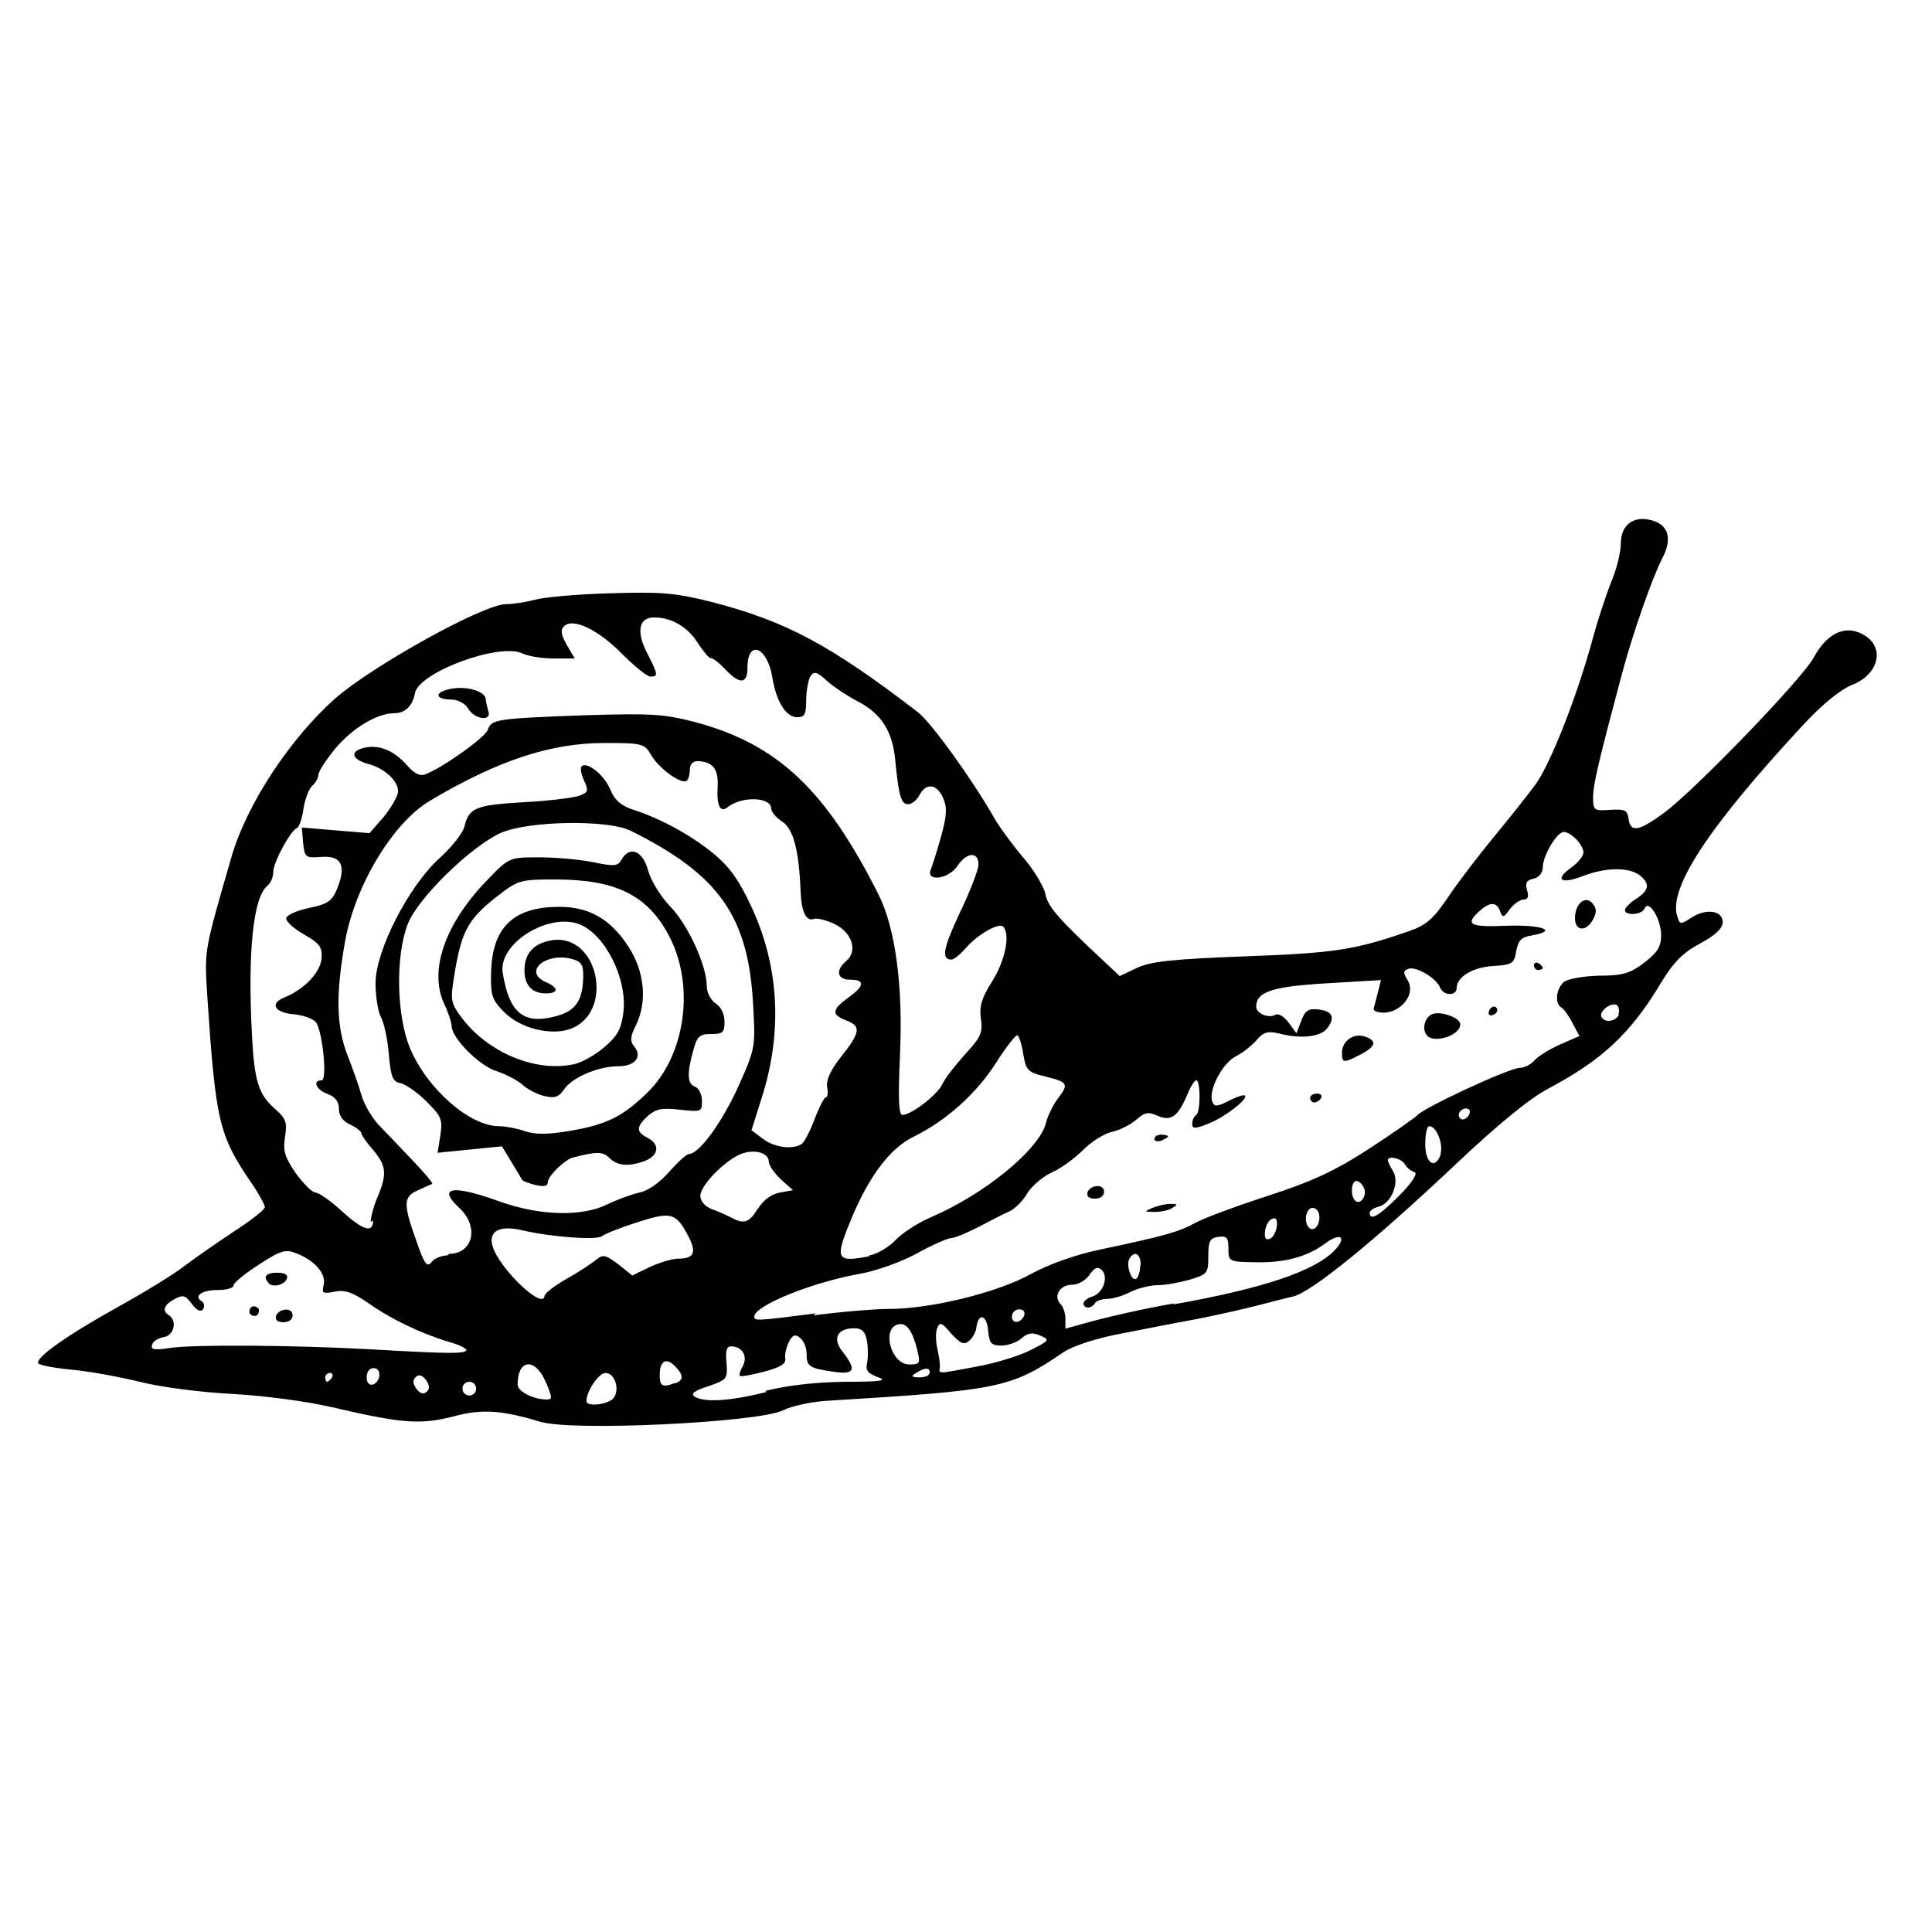 <?xml version="1.0" encoding="UTF-8" standalone="no"?>
<!-- Created with Inkscape (http://www.inkscape.org/) -->
<svg xmlns:dc="http://purl.org/dc/elements/1.1/" xmlns:cc="http://creativecommons.org/ns#" xmlns:rdf="http://www.w3.org/1999/02/22-rdf-syntax-ns#" xmlns:svg="http://www.w3.org/2000/svg" xmlns="http://www.w3.org/2000/svg" version="1.1" width="100%" height="100%" viewBox="0 0 48 48" id="svg21935">
<defs id="defs21939" />
<path d="M 13.54,35.36 C 12.52,35.04 12.00,34.99 11.27,35.19 10.44,35.40 10.00,35.37 8.24,34.96 7.60,34.81 6.51,34.67 5.74,34.63 4.98,34.59 3.97,34.46 3.47,34.33 2.98,34.21 2.22,34.07 1.79,34.03 1.36,33.99 0.98,33.92 0.95,33.87 0.87,33.74 1.65,33.18 2.95,32.46 c 0.65,-0.36 1.40,-0.82 1.65,-1.02 0.25,-0.19 0.80,-0.57 1.22,-0.85 0.42,-0.27 0.76,-0.54 0.76,-0.60 0,-0.05 -0.14,-0.32 -0.32,-0.58 -0.82,-1.20 -0.90,-1.52 -1.11,-4.66 -0.07,-1.17 -0.09,-1.07 0.61,-3.49 0.38,-1.29 1.44,-2.90 2.56,-3.90 0.92,-0.81 3.69,-2.35 4.25,-2.35 0.17,0 0.50,-0.05 0.72,-0.11 0.21,-0.06 1.06,-0.14 1.87,-0.16 1.28,-0.04 1.61,-0.01 2.50,0.21 1.86,0.48 2.95,1.06 5.14,2.74 0.33,0.25 1.36,1.68 1.90,2.63 0.12,0.21 0.44,0.65 0.71,0.97 0.27,0.31 0.52,0.73 0.56,0.91 0.06,0.32 0.31,0.61 1.38,1.61 l 0.47,0.44 0.42,-0.20 c 0.34,-0.16 0.84,-0.22 2.69,-0.29 2.23,-0.08 2.73,-0.16 4.06,-0.62 0.44,-0.15 0.62,-0.30 1.00,-0.87 0.25,-0.37 0.78,-1.06 1.16,-1.52 0.38,-0.46 0.83,-1.03 1.00,-1.26 0.36,-0.50 0.99,-2.08 1.39,-3.51 0.15,-0.57 0.39,-1.28 0.51,-1.57 0.12,-0.29 0.22,-0.70 0.22,-0.92 0,-0.44 0.31,-0.68 0.74,-0.57 0.45,0.11 0.55,0.46 0.28,0.97 -0.24,0.47 -0.72,1.83 -0.99,2.84 -0.59,2.21 -0.72,2.77 -0.72,3.08 0,0.32 0.02,0.34 0.42,0.31 0.36,-0.02 0.43,0.00 0.46,0.22 0.05,0.35 0.25,0.32 0.89,-0.15 0.80,-0.60 3.42,-3.32 3.71,-3.85 0.32,-0.59 0.75,-0.81 1.18,-0.60 0.60,0.28 0.48,0.99 -0.21,1.27 -0.29,0.11 -0.75,0.48 -1.23,1.00 -2.34,2.52 -3.35,4.05 -3.13,4.75 0.06,0.21 0.08,0.22 0.35,0.04 0.37,-0.24 0.78,-0.18 0.78,0.11 0,0.15 -0.17,0.32 -0.56,0.53 -0.43,0.23 -0.66,0.46 -0.98,0.99 -0.75,1.25 -1.46,1.91 -2.80,2.62 -0.47,0.25 -1.25,0.89 -2.34,1.92 -1.96,1.85 -3.53,3.13 -3.99,3.24 -0.18,0.04 -0.59,0.15 -0.91,0.23 -0.31,0.08 -0.97,0.23 -1.48,0.33 -0.50,0.09 -1.36,0.26 -1.92,0.37 -0.59,0.11 -1.16,0.30 -1.39,0.45 -1.32,0.90 -1.59,0.95 -5.85,1.21 -0.40,0.02 -0.91,0.13 -1.13,0.24 -0.59,0.30 -5.28,0.53 -6.03,0.28 z m 1.70,-0.62 c 0.17,-0.21 0.04,-0.63 -0.20,-0.63 -0.16,8.49e-4 -0.47,0.45 -0.47,0.70 0,0.15 0.53,0.09 0.67,-0.07 z m -1.68,-0.40 c -0.26,-0.62 -0.70,-0.58 -0.70,0.06 0,0.16 0.36,0.36 0.70,0.37 0.17,0.00 0.17,-0.02 0,-0.44 z m 5.44,0.22 c 0.55,-0.14 1.25,-0.22 1.99,-0.23 0.92,-0.00 1.07,-0.03 0.81,-0.12 -0.24,-0.09 -0.30,-0.17 -0.26,-0.34 0.03,-0.12 0.03,-0.37 -0.00,-0.55 -0.04,-0.24 -0.13,-0.32 -0.32,-0.32 -0.42,0 -0.55,0.26 -0.28,0.59 0.35,0.45 0.29,0.57 -0.24,0.49 -0.60,-0.09 -0.66,-0.13 -0.66,-0.45 0,-0.14 -0.07,-0.32 -0.16,-0.39 -0.13,-0.10 -0.18,-0.08 -0.28,0.10 -0.06,0.12 -0.11,0.31 -0.09,0.41 0.02,0.13 -0.11,0.22 -0.53,0.33 -0.31,0.08 -0.58,0.13 -0.60,0.10 -0.02,-0.02 0.01,-0.13 0.08,-0.25 0.12,-0.24 -0.02,-0.48 -0.30,-0.48 -0.11,0 -0.14,0.12 -0.11,0.41 0.03,0.40 0.01,0.42 -0.45,0.58 -0.35,0.11 -0.45,0.19 -0.34,0.26 0.25,0.15 0.89,0.11 1.80,-0.12 z m -8.42,-0.28 c -0.09,-0.12 -0.18,-0.14 -0.26,-0.06 -0.07,0.07 -0.06,0.17 0.03,0.29 0.09,0.12 0.18,0.14 0.26,0.06 0.07,-0.07 0.06,-0.17 -0.03,-0.29 z m 1.25,0.22 c 0,-0.09 -0.07,-0.17 -0.17,-0.17 -0.09,0 -0.17,0.07 -0.17,0.17 0,0.09 0.07,0.17 0.17,0.17 0.09,0 0.17,-0.07 0.17,-0.17 z M 9.42,34.18 C 9.44,34.07 9.38,33.99 9.28,33.99 c -0.10,0 -0.17,0.09 -0.17,0.23 0,0.27 0.26,0.23 0.32,-0.04 z m 7.35,0.19 c 0.22,-0.08 0.22,-0.20 1.14e-4,-0.43 -0.22,-0.22 -0.38,-0.13 -0.38,0.22 0,0.28 0.07,0.32 0.38,0.20 z m -8.52,-0.15 c 0.03,-0.06 0.01,-0.11 -0.05,-0.11 -0.06,0 -0.12,0.05 -0.12,0.11 0,0.06 0.02,0.11 0.05,0.11 0.02,0 0.08,-0.05 0.12,-0.11 z M 23.10,34.11 c 0,-0.14 -0.12,-0.14 -0.34,0 -0.13,0.08 -0.12,0.11 0.08,0.11 0.14,9.71e-4 0.25,-0.04 0.25,-0.11 z m 1.17,-0.16 c 0.46,-0.08 1.07,-0.27 1.34,-0.41 0.47,-0.24 0.48,-0.25 0.23,-0.36 -0.19,-0.08 -0.30,-0.07 -0.46,0.07 -0.11,0.10 -0.34,0.18 -0.50,0.18 -0.25,0 -0.30,-0.05 -0.33,-0.37 -0.03,-0.39 -0.24,-0.46 -0.29,-0.09 -0.01,0.12 -0.10,0.28 -0.19,0.35 -0.12,0.10 -0.21,0.06 -0.44,-0.19 -0.24,-0.28 -0.28,-0.30 -0.35,-0.12 -0.04,0.10 -0.03,0.34 0.01,0.51 0.04,0.17 0.07,0.37 0.06,0.45 -0.02,0.17 -0.09,0.17 0.93,-0.02 z m -1.47,-0.37 c -0.12,-0.50 -0.27,-0.72 -0.47,-0.68 -0.44,0.08 -0.20,1.00 0.26,1.00 0.25,0 0.28,-0.03 0.21,-0.31 z m -11.20,-0.02 c 0,-0.06 -0.21,-0.16 -0.48,-0.23 C 10.47,33.13 9.70,32.77 9.13,32.36 8.76,32.11 8.57,32.04 8.32,32.09 8.02,32.15 7.99,32.13 8.04,31.93 8.11,31.66 7.84,31.33 7.39,31.15 7.10,31.03 7.00,31.05 6.43,31.42 c -0.34,0.22 -0.63,0.45 -0.63,0.52 0,0.06 -0.17,0.11 -0.39,0.11 -0.39,0 -0.61,0.15 -0.40,0.28 0.06,0.03 0.08,0.12 0.04,0.19 C 4.99,32.61 4.89,32.56 4.77,32.40 4.61,32.18 4.54,32.16 4.33,32.28 4.07,32.42 4.02,32.57 4.20,32.68 4.41,32.82 4.32,33.18 4.07,33.22 c -0.13,0.02 -0.27,0.10 -0.29,0.19 -0.04,0.12 0.04,0.14 0.44,0.08 0.60,-0.09 3.07,-0.07 4.93,0.03 2.07,0.12 2.44,0.12 2.44,0.01 z M 6.85,32.71 c 0.07,-0.21 0.42,-0.24 0.42,-0.03 0,0.10 -0.09,0.17 -0.23,0.17 -0.13,0 -0.21,-0.05 -0.18,-0.14 z m -0.64,-0.07 c -0.03,-0.05 -0.01,-0.13 0.04,-0.17 0.05,-0.03 0.13,-0.01 0.17,0.04 0.03,0.05 0.01,0.13 -0.04,0.17 -0.05,0.03 -0.13,0.01 -0.17,-0.04 z m 0.47,-0.76 c -0.16,-0.16 -0.07,-0.26 0.21,-0.26 0.18,0 0.27,0.05 0.24,0.14 -0.05,0.16 -0.34,0.24 -0.46,0.12 z m 22.46,0.53 c 2.26,-0.40 3.56,-0.84 4.04,-1.37 0.29,-0.32 0.11,-0.42 -0.25,-0.15 -0.46,0.34 -1.02,0.49 -1.76,0.47 -0.64,-0.01 -0.65,-0.02 -0.65,-0.34 0,-0.27 -0.04,-0.32 -0.25,-0.29 -0.21,0.03 -0.25,0.10 -0.25,0.48 0,0.42 -0.02,0.45 -0.45,0.58 -0.25,0.07 -0.61,0.14 -0.81,0.14 -0.19,0.00 -0.50,0.08 -0.68,0.17 -0.17,0.09 -0.43,0.17 -0.57,0.17 -0.13,3.64e-4 -0.28,0.05 -0.31,0.11 -0.08,0.14 -0.28,0.14 -0.28,0.00 0,-0.05 0.09,-0.13 0.22,-0.17 0.27,-0.08 0.41,-0.49 0.23,-0.66 -0.10,-0.09 -0.17,-0.06 -0.30,0.12 -0.09,0.14 -0.29,0.25 -0.44,0.25 -0.30,0 -0.47,0.29 -0.28,0.48 0.07,0.07 0.12,0.23 0.12,0.37 l 0,0.24 0.76,-0.21 c 0.42,-0.11 1.30,-0.31 1.96,-0.42 z m -8.93,0.27 c 0.68,-0.09 1.53,-0.16 1.88,-0.16 1.03,-0.00 2.67,-0.40 3.51,-0.86 0.45,-0.25 1.13,-0.49 1.71,-0.61 1.65,-0.35 1.97,-0.44 2.39,-0.67 0.22,-0.12 1.03,-0.42 1.80,-0.67 1.08,-0.35 1.65,-0.61 2.50,-1.16 0.60,-0.39 1.14,-0.77 1.21,-0.84 0.16,-0.19 2.29,-1.18 2.55,-1.18 0.11,0 0.27,-0.08 0.36,-0.18 0.08,-0.10 0.37,-0.28 0.64,-0.40 l 0.48,-0.21 -0.17,-0.32 c -0.09,-0.18 -0.22,-0.36 -0.28,-0.39 -0.17,-0.10 -0.13,-0.46 0.06,-0.63 0.10,-0.08 0.48,-0.15 0.89,-0.16 0.58,-0.00 0.77,-0.06 1.12,-0.33 0.32,-0.25 0.41,-0.39 0.41,-0.68 0,-0.40 -0.31,-0.90 -0.41,-0.66 -0.06,0.16 -0.49,0.19 -0.49,0.04 0,-0.05 0.12,-0.18 0.28,-0.28 0.33,-0.21 0.35,-0.38 0.08,-0.59 -0.27,-0.20 -0.84,-0.19 -1.39,0.02 -0.56,0.22 -0.73,0.10 -0.31,-0.20 0.17,-0.12 0.31,-0.29 0.31,-0.38 0,-0.19 -0.31,-0.51 -0.49,-0.51 -0.17,0 -0.52,0.59 -0.52,0.88 0,0.13 -0.09,0.25 -0.23,0.28 -0.18,0.04 -0.21,0.11 -0.16,0.29 0.05,0.16 0.02,0.23 -0.09,0.23 -0.09,0 -0.24,0.11 -0.34,0.24 -0.15,0.21 -0.18,0.22 -0.24,0.05 -0.09,-0.24 -0.25,-0.24 -0.52,-0.00 -0.36,0.33 -0.23,0.40 0.67,0.36 0.87,-0.03 1.32,0.12 0.64,0.24 -0.26,0.04 -0.34,0.12 -0.39,0.39 -0.05,0.31 -0.10,0.34 -0.57,0.37 -0.51,0.03 -0.91,0.27 -0.91,0.55 0,0.20 -0.33,0.19 -0.41,-0.01 -0.09,-0.24 -0.60,-0.54 -0.79,-0.47 -0.13,0.05 -0.13,0.10 -0.02,0.28 0.25,0.40 -0.29,0.94 -0.78,0.78 -0.04,-0.01 -0.07,-0.05 -0.06,-0.08 0.01,-0.03 0.05,-0.20 0.10,-0.38 l 0.08,-0.32 -1.35,0.08 c -1.35,0.08 -1.75,0.21 -1.75,0.58 0,0.17 0.31,0.30 0.48,0.20 0.06,-0.04 0.21,0.04 0.32,0.19 l 0.20,0.27 0.12,-0.31 c 0.09,-0.25 0.18,-0.31 0.42,-0.28 0.35,0.04 0.43,0.19 0.23,0.46 -0.16,0.22 -0.64,0.28 -1.19,0.14 -0.29,-0.07 -0.40,-0.04 -0.56,0.15 -0.11,0.13 -0.34,0.32 -0.52,0.41 -0.34,0.17 -0.70,0.86 -0.59,1.13 0.05,0.13 0.11,0.13 0.41,-0.02 0.19,-0.10 0.37,-0.16 0.40,-0.13 0.08,0.08 -0.46,0.51 -0.89,0.69 -0.35,0.14 -0.42,0.14 -0.42,0.01 0,-0.08 0.04,-0.18 0.10,-0.22 0.11,-0.07 0.11,-0.86 0.00,-0.86 -0.04,0 -0.14,0.15 -0.22,0.35 -0.23,0.55 -0.41,0.68 -0.74,0.53 -0.23,-0.10 -0.32,-0.09 -0.53,0.10 -0.14,0.12 -0.41,0.26 -0.60,0.30 -0.19,0.04 -0.51,0.24 -0.72,0.45 -0.20,0.20 -0.55,0.46 -0.78,0.56 -0.22,0.10 -0.50,0.34 -0.61,0.52 -0.10,0.18 -0.31,0.39 -0.45,0.45 -0.14,0.06 -0.49,0.24 -0.77,0.39 -0.28,0.14 -0.58,0.27 -0.67,0.27 -0.08,0.00 -0.47,0.17 -0.85,0.38 -0.38,0.21 -1.02,0.44 -1.43,0.51 -1.18,0.21 -2.61,0.79 -2.61,1.06 0,0.11 0.06,0.11 1.53,-0.08 z m 8.42,-2.67 c 0.12,-0.05 0.33,-0.10 0.45,-0.10 0.18,-0.00 0.19,0.01 0.05,0.10 -0.09,0.06 -0.29,0.10 -0.45,0.10 -0.26,-0.00 -0.26,-0.01 -0.05,-0.10 z m -1.62,-0.37 c 0.07,-0.21 0.42,-0.24 0.42,-0.03 0,0.10 -0.09,0.17 -0.23,0.17 -0.13,0 -0.21,-0.05 -0.18,-0.14 z m 1.67,-1.34 c 0,-0.06 0.07,-0.11 0.17,-0.11 0.09,0 0.17,0.02 0.17,0.04 0,0.02 -0.07,0.07 -0.17,0.11 -0.09,0.03 -0.17,0.01 -0.17,-0.04 z m 3.87,-1.02 c 0,-0.06 0.07,-0.11 0.17,-0.11 0.09,0 0.14,0.05 0.10,0.11 -0.03,0.06 -0.11,0.11 -0.17,0.11 -0.05,0 -0.10,-0.05 -0.10,-0.11 z m 0.79,-1.12 c 0,-0.29 0.28,-0.50 0.56,-0.41 0.32,0.10 0.29,0.25 -0.10,0.45 -0.42,0.22 -0.46,0.21 -0.46,-0.04 z m 2.12,-0.43 c -0.15,-0.15 -0.06,-0.48 0.14,-0.54 0.22,-0.07 0.68,0.10 0.68,0.26 0,0.27 -0.63,0.48 -0.83,0.28 z m 1.53,-0.60 c 0.04,-0.14 0.20,-0.17 0.21,-0.03 0.00,0.04 -0.05,0.10 -0.12,0.12 -0.07,0.02 -0.11,-0.01 -0.09,-0.09 z m 1.12,-1.15 c 0,-0.06 0.05,-0.08 0.11,-0.05 0.06,0.03 0.11,0.09 0.11,0.12 0,0.02 -0.05,0.05 -0.11,0.05 -0.06,0 -0.11,-0.05 -0.11,-0.12 z m 1.02,-1.17 c 0,-0.36 0.26,-0.58 0.44,-0.36 0.10,0.12 0.10,0.22 0.01,0.39 -0.17,0.32 -0.45,0.30 -0.45,-0.03 z m -13.68,9.85 c 0.02,-0.07 -0.03,-0.13 -0.13,-0.13 -0.09,0 -0.18,0.08 -0.18,0.18 0,0.20 0.24,0.16 0.31,-0.04 z M 13.54,32.18 c 0,-0.05 0.24,-0.24 0.54,-0.41 0.29,-0.16 0.62,-0.38 0.73,-0.47 0.17,-0.14 0.23,-0.13 0.55,0.11 l 0.35,0.28 0.43,-0.21 c 0.24,-0.11 0.56,-0.21 0.72,-0.21 0.38,0 0.45,-0.15 0.25,-0.54 -0.31,-0.60 -0.43,-0.64 -1.28,-0.36 -0.42,0.13 -0.81,0.29 -0.87,0.34 -0.12,0.11 -1.28,0.02 -1.97,-0.14 -0.57,-0.14 -0.87,0.01 -0.75,0.40 0.18,0.57 1.29,1.62 1.29,1.21 z m 14.80,-0.75 c 0,-0.28 -0.15,-0.37 -0.28,-0.16 -0.09,0.16 0.05,0.58 0.17,0.50 0.05,-0.03 0.10,-0.19 0.10,-0.34 z M 11.16,31.15 c 0.59,0 0.75,-0.67 0.26,-1.13 -0.57,-0.53 -0.19,-0.60 1.02,-0.16 0.99,0.35 2.04,0.37 2.65,0.06 0.23,-0.11 0.58,-0.24 0.79,-0.29 0.22,-0.04 0.51,-0.25 0.75,-0.52 0.21,-0.24 0.43,-0.44 0.49,-0.44 0.25,0 0.83,-0.80 1.23,-1.69 0.42,-0.94 0.42,-0.97 0.36,-2.04 -0.12,-2.18 -0.85,-3.21 -3.04,-4.30 -0.57,-0.28 -2.52,-0.25 -3.22,0.05 -0.74,0.33 -2.07,1.62 -2.32,2.27 -0.31,0.80 -0.28,2.28 0.06,3.09 0.43,1.01 1.48,1.93 2.21,1.93 0.14,0 0.43,0.05 0.63,0.12 0.26,0.09 0.56,0.09 1.11,-0.00 0.93,-0.16 1.32,-0.35 1.94,-0.95 0.96,-0.93 1.20,-2.70 0.52,-3.94 -0.53,-0.98 -1.32,-1.36 -2.80,-1.36 -0.87,0 -0.92,0.01 -1.45,0.42 -0.70,0.55 -0.87,0.84 -1.04,1.82 -0.13,0.79 -0.13,0.80 0.18,1.22 0.64,0.83 1.78,1.32 2.72,1.14 0.21,-0.03 0.57,-0.23 0.80,-0.43 0.34,-0.29 0.43,-0.46 0.48,-0.89 0.09,-0.83 -0.46,-1.92 -1.10,-2.17 -0.78,-0.29 -2.02,0.49 -1.90,1.21 0.16,1.00 0.52,1.29 1.31,1.08 0.51,-0.13 0.69,-0.40 0.69,-1.03 0,-0.26 -0.06,-0.34 -0.30,-0.40 -0.65,-0.16 -1.20,0.33 -0.63,0.58 0.33,0.14 0.32,0.28 -0.00,0.28 -0.34,0 -0.53,-0.20 -0.53,-0.57 0,-0.42 0.22,-0.67 0.68,-0.75 1.17,-0.18 1.57,1.82 0.44,2.21 -0.48,0.16 -1.22,-0.02 -1.62,-0.42 -0.31,-0.31 -0.34,-0.42 -0.33,-0.96 0.02,-1.15 0.55,-1.66 1.70,-1.66 0.73,0 1.26,0.30 1.70,0.97 0.42,0.63 0.49,1.40 0.19,1.99 -0.13,0.26 -0.14,0.38 -0.04,0.50 0.22,0.26 0.03,0.50 -0.38,0.50 -0.50,0 -1.15,0.27 -1.36,0.58 -0.13,0.19 -0.23,0.22 -0.49,0.16 -0.17,-0.04 -0.42,-0.17 -0.54,-0.28 -0.12,-0.11 -0.41,-0.26 -0.65,-0.34 -0.42,-0.13 -1.11,-0.82 -1.11,-1.12 0,-0.08 -0.08,-0.33 -0.18,-0.54 -0.39,-0.82 0.00,-1.98 1.05,-3.07 0.56,-0.58 0.56,-0.58 1.30,-0.58 0.40,-0.00 1.00,0.05 1.34,0.12 0.53,0.11 0.62,0.10 0.71,-0.06 0.20,-0.36 0.53,-0.22 0.66,0.26 0.07,0.26 0.31,0.65 0.56,0.91 0.44,0.46 0.90,1.46 0.90,1.98 0,0.15 0.10,0.34 0.22,0.42 0.13,0.08 0.22,0.26 0.22,0.45 0,0.27 -0.04,0.31 -0.33,0.31 -0.29,0 -0.35,0.05 -0.45,0.42 -0.16,0.58 -0.14,0.82 0.05,0.89 0.09,0.03 0.17,0.19 0.17,0.35 0,0.27 -0.01,0.28 -0.55,0.22 -0.45,-0.05 -0.59,-0.02 -0.79,0.15 -0.30,0.28 -0.30,0.40 -0.01,0.55 0.31,0.16 0.28,0.43 -0.06,0.57 -0.41,0.15 -0.68,0.13 -0.89,-0.07 -0.16,-0.16 -0.30,-0.17 -0.91,-0.01 -0.20,0.05 -0.62,0.46 -0.62,0.61 0,0.10 -0.09,0.12 -0.31,0.07 -0.17,-0.04 -0.32,-0.10 -0.34,-0.14 -0.01,-0.03 -0.13,-0.23 -0.26,-0.44 l -0.23,-0.38 -0.80,0.08 -0.80,0.08 0.07,-0.43 c 0.06,-0.40 0.03,-0.47 -0.35,-0.85 C 10.37,27.14 10.08,26.94 9.95,26.91 9.76,26.88 9.71,26.76 9.66,26.19 9.63,25.82 9.54,25.40 9.46,25.26 c -0.07,-0.13 -0.13,-0.51 -0.13,-0.83 0,-0.81 0.82,-2.41 1.59,-3.11 0.30,-0.27 0.58,-0.62 0.62,-0.79 0.11,-0.46 0.28,-0.53 1.48,-0.60 0.61,-0.03 1.23,-0.11 1.37,-0.16 0.22,-0.08 0.24,-0.12 0.12,-0.38 -0.07,-0.15 -0.10,-0.31 -0.06,-0.35 0.13,-0.13 0.56,0.21 0.71,0.57 0.11,0.27 0.27,0.41 0.58,0.51 0.68,0.22 1.41,0.62 1.98,1.08 0.39,0.32 0.64,0.66 0.94,1.31 0.70,1.49 0.79,3.13 0.26,4.78 l -0.25,0.79 0.28,0.21 c 0.28,0.22 0.75,0.28 0.97,0.13 0.06,-0.04 0.21,-0.32 0.32,-0.62 0.11,-0.29 0.24,-0.54 0.28,-0.54 0.04,0 0.06,-0.11 0.03,-0.25 -0.03,-0.17 0.08,-0.42 0.35,-0.76 0.48,-0.60 0.50,-0.76 0.12,-0.90 -0.37,-0.14 -0.35,-0.27 0.05,-0.56 0.41,-0.29 0.43,-0.45 0.05,-0.45 -0.32,0 -0.37,-0.23 -0.10,-0.46 0.30,-0.25 0.15,-0.71 -0.28,-0.92 -0.21,-0.10 -0.45,-0.16 -0.52,-0.13 -0.19,0.07 -0.31,-0.17 -0.33,-0.69 -0.04,-1.02 -0.18,-1.55 -0.46,-1.73 -0.14,-0.09 -0.27,-0.24 -0.27,-0.32 0,-0.29 -0.73,-0.32 -1.09,-0.03 -0.18,0.14 -0.27,-0.05 -0.24,-0.53 0.02,-0.42 -0.12,-0.61 -0.50,-0.62 -0.11,-0.00 -0.19,0.08 -0.19,0.20 0,0.11 -0.03,0.24 -0.07,0.28 -0.12,0.12 -0.67,-0.27 -0.88,-0.61 -0.18,-0.31 -0.21,-0.32 -1.18,-0.32 -1.32,-3.1e-5 -2.64,0.43 -4.32,1.43 -0.92,0.54 -1.85,2.08 -2.11,3.46 -0.24,1.33 -0.23,2.13 0.05,2.86 0.13,0.33 0.29,0.78 0.35,1.00 0.06,0.21 0.25,0.55 0.43,0.74 0.17,0.18 0.56,0.58 0.85,0.89 0.29,0.30 0.50,0.56 0.48,0.57 -0.02,0.01 -0.18,0.08 -0.35,0.16 -0.37,0.16 -0.38,0.33 -0.05,1.25 0.20,0.58 0.27,0.68 0.38,0.54 0.06,-0.09 0.25,-0.17 0.40,-0.17 z m 10.44,0.04 c 0.19,-0.03 0.49,-0.21 0.66,-0.39 0.16,-0.17 0.55,-0.42 0.85,-0.55 1.36,-0.58 2.72,-1.70 2.88,-2.36 0.04,-0.17 0.17,-0.43 0.28,-0.58 0.29,-0.38 0.27,-0.42 -0.28,-0.56 -0.46,-0.11 -0.50,-0.15 -0.57,-0.58 -0.04,-0.25 -0.11,-0.45 -0.15,-0.45 -0.04,6.07e-4 -0.28,0.30 -0.52,0.68 -0.49,0.77 -1.24,1.44 -2.03,1.83 -0.61,0.29 -1.15,1.01 -1.61,2.15 -0.37,0.91 -0.32,0.99 0.49,0.83 z m 10.12,-0.71 c 0.02,-0.17 -0.01,-0.24 -0.11,-0.20 -0.08,0.02 -0.16,0.16 -0.18,0.30 -0.02,0.17 0.01,0.24 0.11,0.20 0.08,-0.02 0.16,-0.16 0.18,-0.30 z M 9.21,30.36 c 0,-0.11 0.07,-0.39 0.17,-0.62 C 9.62,29.17 9.60,28.96 9.27,28.57 9.11,28.39 8.98,28.20 8.98,28.16 8.98,28.11 8.85,28.01 8.70,27.94 c -0.18,-0.08 -0.28,-0.22 -0.28,-0.39 0,-0.18 -0.09,-0.30 -0.28,-0.37 -0.28,-0.10 -0.39,-0.34 -0.15,-0.34 0.15,0 0.02,-1.23 -0.14,-1.44 C 7.76,25.30 7.53,25.22 7.30,25.20 6.82,25.16 6.69,24.93 7.07,24.78 7.56,24.58 7.96,24.16 7.99,23.81 8.01,23.53 7.94,23.44 7.56,23.22 c -0.25,-0.14 -0.45,-0.32 -0.45,-0.40 0,-0.08 0.24,-0.19 0.56,-0.26 0.48,-0.10 0.58,-0.17 0.71,-0.49 0.23,-0.57 0.10,-0.82 -0.40,-0.78 -0.39,0.03 -0.41,0.01 -0.45,-0.35 l -0.03,-0.38 0.84,0.07 0.84,0.07 0.35,-0.40 C 9.73,20.05 9.89,19.77 9.89,19.66 c 0,-0.26 -0.33,-0.57 -0.74,-0.68 -0.41,-0.11 -0.47,-0.31 -0.11,-0.40 0.37,-0.09 0.74,0.06 1.07,0.43 0.17,0.20 0.32,0.28 0.45,0.23 0.43,-0.16 1.50,-0.92 1.56,-1.11 0.08,-0.26 0.24,-0.28 2.42,-0.36 1.65,-0.05 1.95,-0.03 2.73,0.17 2.05,0.55 3.24,1.67 4.56,4.29 0.41,0.82 0.61,2.25 0.53,3.97 -0.05,1.12 -0.03,1.50 0.06,1.50 0.22,0 0.86,-0.49 0.99,-0.76 0.06,-0.14 0.32,-0.47 0.57,-0.75 0.39,-0.42 0.44,-0.54 0.39,-0.88 -0.04,-0.30 0.01,-0.50 0.28,-0.93 0.32,-0.50 0.46,-1.18 0.27,-1.36 -0.10,-0.10 -0.63,0.19 -0.92,0.53 -0.14,0.16 -0.30,0.29 -0.36,0.29 -0.26,0 -0.21,-0.28 0.21,-1.17 0.25,-0.52 0.46,-1.06 0.46,-1.19 0,-0.33 -0.29,-0.31 -0.52,0.03 -0.22,0.34 -0.81,0.41 -0.66,0.08 0.04,-0.10 0.16,-0.48 0.26,-0.84 0.14,-0.51 0.14,-0.70 0.04,-0.93 -0.16,-0.35 -0.42,-0.38 -0.59,-0.06 -0.06,0.12 -0.19,0.22 -0.28,0.22 -0.17,0 -0.23,-0.19 -0.32,-1.11 -0.07,-0.71 -0.35,-1.15 -0.94,-1.45 -0.23,-0.12 -0.57,-0.34 -0.75,-0.50 -0.26,-0.24 -0.33,-0.25 -0.42,-0.11 -0.05,0.09 -0.10,0.36 -0.10,0.59 -0.00,0.34 -0.04,0.42 -0.22,0.42 -0.28,0 -0.52,-0.38 -0.62,-0.98 -0.12,-0.77 -0.62,-0.97 -0.62,-0.25 0,0.41 -0.19,0.42 -0.55,0.04 -0.14,-0.15 -0.30,-0.28 -0.36,-0.28 -0.05,0 -0.19,-0.17 -0.32,-0.37 -0.25,-0.40 -0.65,-0.64 -1.09,-0.64 -0.38,0 -0.45,0.35 -0.17,0.89 0.27,0.53 0.28,0.58 0.08,0.58 -0.08,0 -0.39,-0.25 -0.70,-0.56 -0.60,-0.61 -1.23,-0.91 -1.45,-0.69 -0.09,0.09 -0.07,0.21 0.07,0.46 l 0.20,0.34 -0.51,0 c -0.28,0 -0.64,-0.05 -0.80,-0.13 -0.58,-0.26 -2.56,0.47 -2.66,0.99 -0.06,0.32 -0.24,0.50 -0.52,0.50 -0.42,0 -1.04,0.37 -1.47,0.89 -0.22,0.27 -0.41,0.56 -0.41,0.64 0,0.08 -0.07,0.20 -0.15,0.27 -0.08,0.07 -0.18,0.32 -0.22,0.57 -0.03,0.24 -0.11,0.46 -0.16,0.48 -0.16,0.06 -0.59,0.85 -0.59,1.09 0,0.12 -0.06,0.28 -0.15,0.35 -0.35,0.29 -0.49,1.64 -0.38,3.71 0.06,1.13 0.16,1.46 0.55,1.81 0.30,0.26 0.33,0.35 0.27,0.72 -0.05,0.35 -0.01,0.49 0.27,0.90 0.19,0.26 0.41,0.48 0.49,0.48 0.08,0 0.37,0.20 0.64,0.45 0.54,0.49 0.79,0.57 0.79,0.24 z M 11.63,17.60 c -0.07,-0.12 -0.26,-0.22 -0.41,-0.22 -0.43,0 -0.44,-0.19 -0.00,-0.27 0.39,-0.07 0.85,0.07 0.85,0.27 0,0.05 0.03,0.18 0.06,0.28 0.10,0.27 -0.32,0.22 -0.49,-0.04 z m 21.15,12.63 c 0,-0.12 -0.07,-0.22 -0.17,-0.22 -0.16,0 -0.23,0.34 -0.09,0.49 0.11,0.11 0.26,-0.03 0.26,-0.26 z M 18.84,30.02 c 0.12,-0.20 0.32,-0.35 0.53,-0.39 l 0.33,-0.06 -0.30,-0.27 c -0.16,-0.15 -0.30,-0.35 -0.30,-0.44 0,-0.22 -0.36,-0.32 -0.69,-0.19 -0.40,0.16 -1.01,0.78 -1.01,1.04 0,0.13 0.11,0.27 0.31,0.34 0.17,0.06 0.38,0.16 0.48,0.21 0.29,0.16 0.43,0.11 0.63,-0.22 z m 15.93,-0.32 c 0.33,-0.34 0.46,-0.55 0.37,-0.58 -0.08,-0.02 -0.19,-0.11 -0.24,-0.20 -0.08,-0.14 -0.42,-0.22 -0.42,-0.09 0,0.03 0.06,0.15 0.13,0.27 0.17,0.27 -0.04,0.80 -0.36,0.88 -0.12,0.03 -0.22,0.10 -0.22,0.15 0,0.22 0.24,0.07 0.74,-0.43 z m -0.89,-0.19 c -0.03,-0.09 -0.12,-0.17 -0.18,-0.17 -0.13,0 -0.16,0.37 -0.03,0.49 0.12,0.12 0.30,-0.12 0.22,-0.31 z m 1.91,-0.85 c 0.07,-0.24 -0.10,-0.68 -0.28,-0.68 -0.06,0 -0.10,0.20 -0.10,0.45 0,0.49 0.26,0.64 0.39,0.23 z m 0.71,-1.09 c -0.10,-0.10 -0.32,0.06 -0.24,0.19 0.04,0.07 0.11,0.07 0.19,-0.00 0.06,-0.06 0.09,-0.15 0.05,-0.19 z m 3.71,-2.37 c 0.03,-0.09 0.01,-0.19 -0.04,-0.23 -0.14,-0.08 -0.46,0.16 -0.38,0.30 0.09,0.15 0.35,0.11 0.43,-0.06 z" />
</svg>
